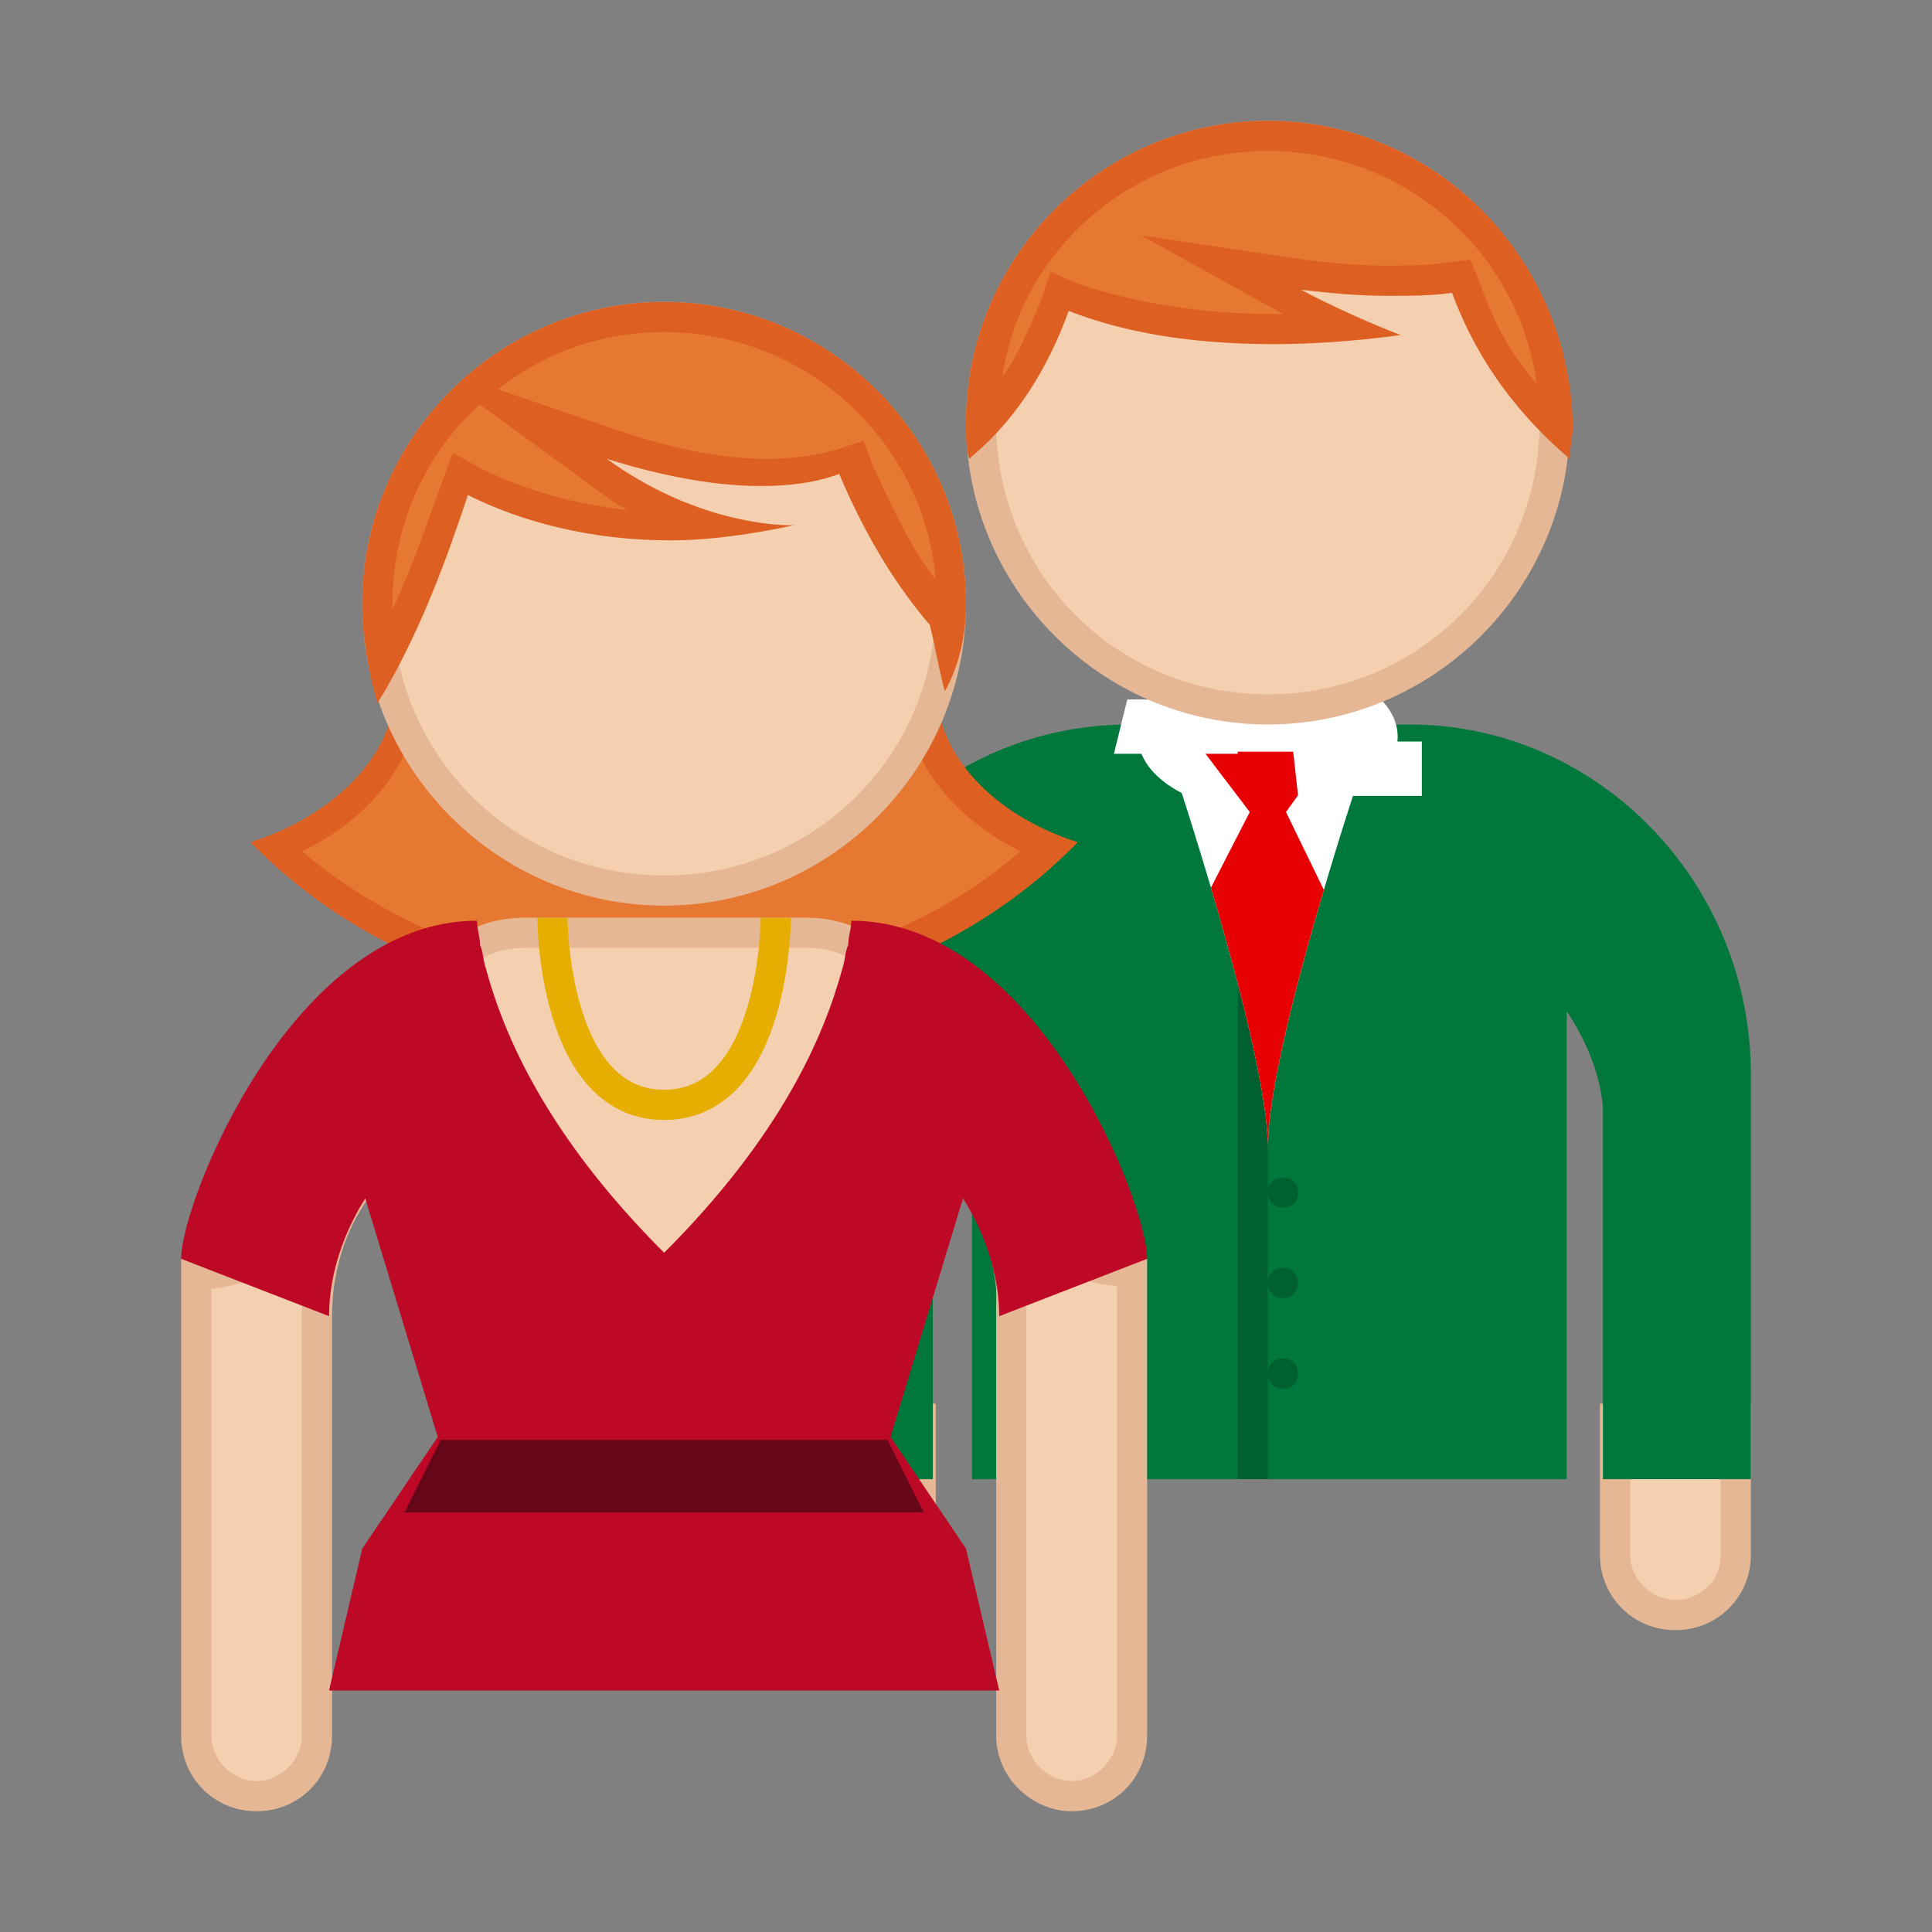 <svg viewBox="0 0 64 64" xmlns="http://www.w3.org/2000/svg" xmlns:xlink="http://www.w3.org/1999/xlink"><rect x="0" y="0" width="64" height="64" fill="#808080" stroke="none"/><defs><clipPath id="b"><use xlink:href="#a"/></clipPath><path id="a" d="M38.7 24.9S42 34.7 42 38c0-3.4 3.3-13.1 3.3-13.1h-6.6"/></defs><path d="M28.5 53.5c-1.1 0-2-.9-2-2V47h4v4.5c0 1.1-.9 2-2 2" fill="#f4d0b1"/><path d="M30 47.5v4c0 .9-.7 1.5-1.5 1.5s-1.5-.7-1.5-1.5v-4h3m1-1h-5v5c0 1.4 1.1 2.5 2.5 2.5s2.5-1.1 2.5-2.5v-5z" fill="#e5b795"/><path d="M55.5 53.5c-1.1 0-2-.9-2-2V47h4v4.5c0 1.1-.9 2-2 2" fill="#f4d0b1"/><path d="M57 47.5v4c0 .9-.7 1.5-1.5 1.5s-1.5-.7-1.5-1.5v-4h3m1-1h-5v5c0 1.4 1.1 2.5 2.5 2.5s2.5-1.1 2.5-2.5v-5z" fill="#e5b795"/><path d="M46.7 24h-9.3c-6.3 0-11.3 5.2-11.3 11.5v.8c0 .2-.1.4-.1.6V49h4.9V37.5c0-1.5.5-2.8 1.3-3.9V49h19.7V33.5c.6.9 1.1 2 1.2 3.2V49H58V35.6C58 29.2 52.9 24 46.7 24" fill="#00783c"/><ellipse cx="42" cy="24.4" rx="4.3" ry="2.5" fill="#fff"/><path d="M41 30h1v19h-1zM42.5 39c-.3 0-.5.2-.5.5s.2.5.5.5.5-.2.5-.5-.2-.5-.5-.5M42.5 42c-.3 0-.5.2-.5.5s.2.5.5.5.5-.2.5-.5-.2-.5-.5-.5M42.5 45c-.3 0-.5.2-.5.5s.2.5.5.5.5-.2.5-.5-.2-.5-.5-.5" opacity=".2"/><path d="M38.7 24.9S42 34.7 42 38c0-3.4 3.3-13.1 3.3-13.1h-6.6" clip-path="url(#b)" fill="#fff"/><path d="m39.5 24.4 1.9 2.5-1.9 3.7L42 38l2.4-7.4-1.8-3.7 1.8-2.5z" clip-path="url(#b)" fill="#e70003"/><g fill="#fff"><path d="M42.803 24.564H47.1v1.8H43zM37.343 23.171H41v1.8h-4.1z"/></g><path d="M42 23.5c-5.2 0-9.5-4.3-9.5-9.5s4.3-9.5 9.5-9.5 9.5 4.3 9.5 9.5-4.3 9.5-9.5 9.5" fill="#f4d0b1"/><path d="M42 5c5 0 9 4 9 9s-4 9-9 9-9-4-9-9 4-9 9-9m0-1c-5.5 0-10 4.5-10 10s4.5 10 10 10 10-4.5 10-10S47.5 4 42 4z" fill="#e5b795"/><path d="M32.5 14c0-5.2 4.3-9.5 9.5-9.5s9.5 4.3 9.5 9.5c-1.4-1.3-2.4-2.8-3-4.6l-.1-.4H48c-.7.1-1.4.1-2 .1-1 0-1.9-.1-2.8-.2l-2.7-.4 2.4 1.3c.6.3 1.1.6 1.6.8-.8.1-1.5.1-2.3.1-2.5 0-4.7-.4-6.6-1.1l-.5-.2-.2.5c-.6 1.7-1.4 3-2.4 4v.1" fill="#e67831"/><path d="M42 5c4.5 0 8.3 3.3 8.9 7.7-.9-1-1.5-2.2-1.9-3.4l-.3-.7-.8.1c-.7.1-1.4.1-2 .1-.9 0-1.9-.1-2.7-.2l-5.4-.8 4.7 2.6h-.4c-2.4 0-4.6-.4-6.4-1l-.9-.4-.3.9c-.4 1-.8 1.9-1.3 2.6C33.8 8.3 37.5 5 42 5m0-1c-5.5 0-10 4.5-10 10 0 .4 0 .8.1 1.2 1.1-.9 2.4-2.4 3.3-4.9 1.8.7 4 1.1 6.8 1.1 1.3 0 2.7-.1 4.2-.3 0 0-1.6-.6-3.3-1.5.9.1 1.8.2 2.9.2.7 0 1.4 0 2.1-.1.7 1.9 1.9 3.8 3.9 5.5 0-.4.1-.7.1-1.1C52 8.5 47.5 4 42 4z" fill="#dd6022"/><path d="M22 32.9c-4.9 0-9.5-1.7-12.8-4.8 2.5-1 4.1-2.8 4.3-4.9h16.9c.2 2.1 1.9 3.9 4.3 4.9-3.2 3-7.8 4.8-12.7 4.8" fill="#e67831"/><path d="M30 23.7c.4 1.9 1.8 3.5 3.8 4.5-3.1 2.7-7.4 4.2-11.9 4.2s-8.7-1.5-11.9-4.2c2.1-1 3.5-2.7 3.8-4.5H30m1-1H13.1c0 2.3-2 4.3-4.8 5.2 3.3 3.4 8.2 5.5 13.7 5.5s10.4-2.1 13.7-5.5C32.9 27 31 25 31 22.7z" fill="#dd6022"/><path d="M35.5 59.5c-1.1 0-2-.9-2-2V42.8c-.2-1.3-.6-2.4-1.2-3.3L32 39l-10 8-9.9-8-.3.4c-.8 1.2-1.3 2.6-1.3 4.2v13.9c0 1.1-.9 2-2 2s-2-.9-2-2V42.2c4.4-.2 5.6-3.6 6.6-6.6.9-2.5 1.7-4.7 4.2-4.7h9.3c2.6 0 3.3 2.2 4.2 4.7 1.1 3 2.2 6.3 6.6 6.6v15.3c.1 1.1-.8 2-1.9 2" fill="#f4d0b1"/><path d="M26.7 31.4c2.1 0 2.8 1.6 3.8 4.4.3.9.7 1.9 1.2 2.9l-.4.3-9.3 7.4-9.2-7.4-.4-.3c.5-.9.8-1.9 1.2-2.9 1-2.8 1.7-4.4 3.8-4.4h9.3m-16.4 10c-.2.7-.3 1.4-.3 2.2v13.9c0 .8-.7 1.5-1.5 1.5S7 58.3 7 57.5V42.7c1.4-.2 2.4-.6 3.3-1.3m23.5 0c.8.6 1.9 1.1 3.2 1.2v14.9c0 .8-.7 1.5-1.5 1.5s-1.5-.7-1.5-1.5v-15c-.1-.3-.1-.7-.2-1.1m-7.1-11h-9.3c-6.3 0-3.1 11.3-11.4 11.3v15.8C6 58.9 7.1 60 8.5 60s2.5-1.1 2.5-2.5V43.6c0-1.4.4-2.8 1.2-3.9l9.8 7.9 9.9-7.9c.6.9 1 1.9 1.1 3v14.8c0 1.4 1.2 2.5 2.5 2.5 1.4 0 2.5-1.1 2.5-2.5V41.7c-8.2 0-5.1-11.3-11.3-11.3z" fill="#e5b795"/><g fill="#bd0926"><path d="M33.1 56H22V41.5c3.9-3.9 5.3-7.2 5.9-9.4.1-.3.1-.6.2-.8 0-.3.1-.5.1-.8 6.1 0 9.8 9.3 9.8 11.2l-4.9 1.9c0-1.4-.5-2.8-1.2-3.9l-2.4 7.9 2.5 3.7 1.1 4.7M10.9 56H22V41.5c-3.9-3.9-5.3-7.2-5.9-9.4-.1-.3-.1-.6-.2-.8 0-.3-.1-.5-.1-.8-6.1 0-9.8 9.3-9.8 11.2l4.9 1.9c0-1.4.5-2.8 1.2-3.9l2.4 7.9-2.5 3.7-1.1 4.7"/></g><path d="M22 29.5c-5.2 0-9.5-4.3-9.5-9.5s4.3-9.5 9.5-9.5 9.5 4.3 9.5 9.5-4.3 9.5-9.5 9.5" fill="#f4d0b1"/><path d="M22 11c5 0 9 4 9 9s-4 9-9 9-9-4-9-9 4-9 9-9m0-1c-5.5 0-10 4.5-10 10s4.5 10 10 10 10-4.5 10-10-4.5-10-10-10z" fill="#e5b795"/><path d="M12.7 21.9c-.1-.6-.2-1.3-.2-1.9 0-5.2 4.3-9.5 9.5-9.5s9.5 4.3 9.5 9.5v.7-.1l-.1-.1c-1.1-1.2-2.1-2.8-2.9-4.8l-.2-.4-.4.1c-.7.2-1.6.3-2.5.3-1.5 0-3.2-.3-5-.9l-3-1 2.6 1.9c1.2.9 2.3 1.4 3.3 1.7h-1c-2.3 0-4.5-.5-6.5-1.5l-.5-.2-.2.5c-.7 2.1-1.5 4-2.4 5.7" fill="#e67831"/><path d="M22 11c4.7 0 8.6 3.6 9 8.2-.8-1-1.4-2.3-2.1-3.8l-.3-.8-.9.3c-.7.2-1.5.3-2.3.3-1.4 0-3-.3-4.8-.9l-4.1-1.4C18 11.7 19.9 11 22 11m-6.1 2.4 3.7 2.7c.4.3.8.6 1.2.8-1.7-.2-3.3-.6-4.9-1.4L15 15l-.4 1.1c-.5 1.4-1 2.8-1.6 4.1V20c0-2.6 1.1-5 2.9-6.6M22 10c-5.5 0-10 4.5-10 10 0 1.1.2 2.2.5 3.3.1-.2.2-.3.3-.5 1.2-2.1 2-4.3 2.7-6.4 1.8.9 4.1 1.5 6.7 1.5 1.3 0 2.7-.2 4.1-.5h-.1c-.5 0-3.2-.1-6.1-2.2 1.6.5 3.4.9 5.1.9.9 0 1.8-.1 2.6-.4.8 1.9 1.8 3.6 3 5 .2.8.3 1.5.5 2.2.5-.9.7-1.9.7-2.9 0-5.5-4.5-10-10-10z" fill="#dd6022"/><path d="M18.3 30.4s0 6.2 3.7 6.2 3.7-6.2 3.7-6.2" fill="none" stroke="#e5ae00" stroke-miterlimit="10"/><path d="M30.6 50.1H13.4l1.2-2.4h14.8z" fill="#660619"/></svg>